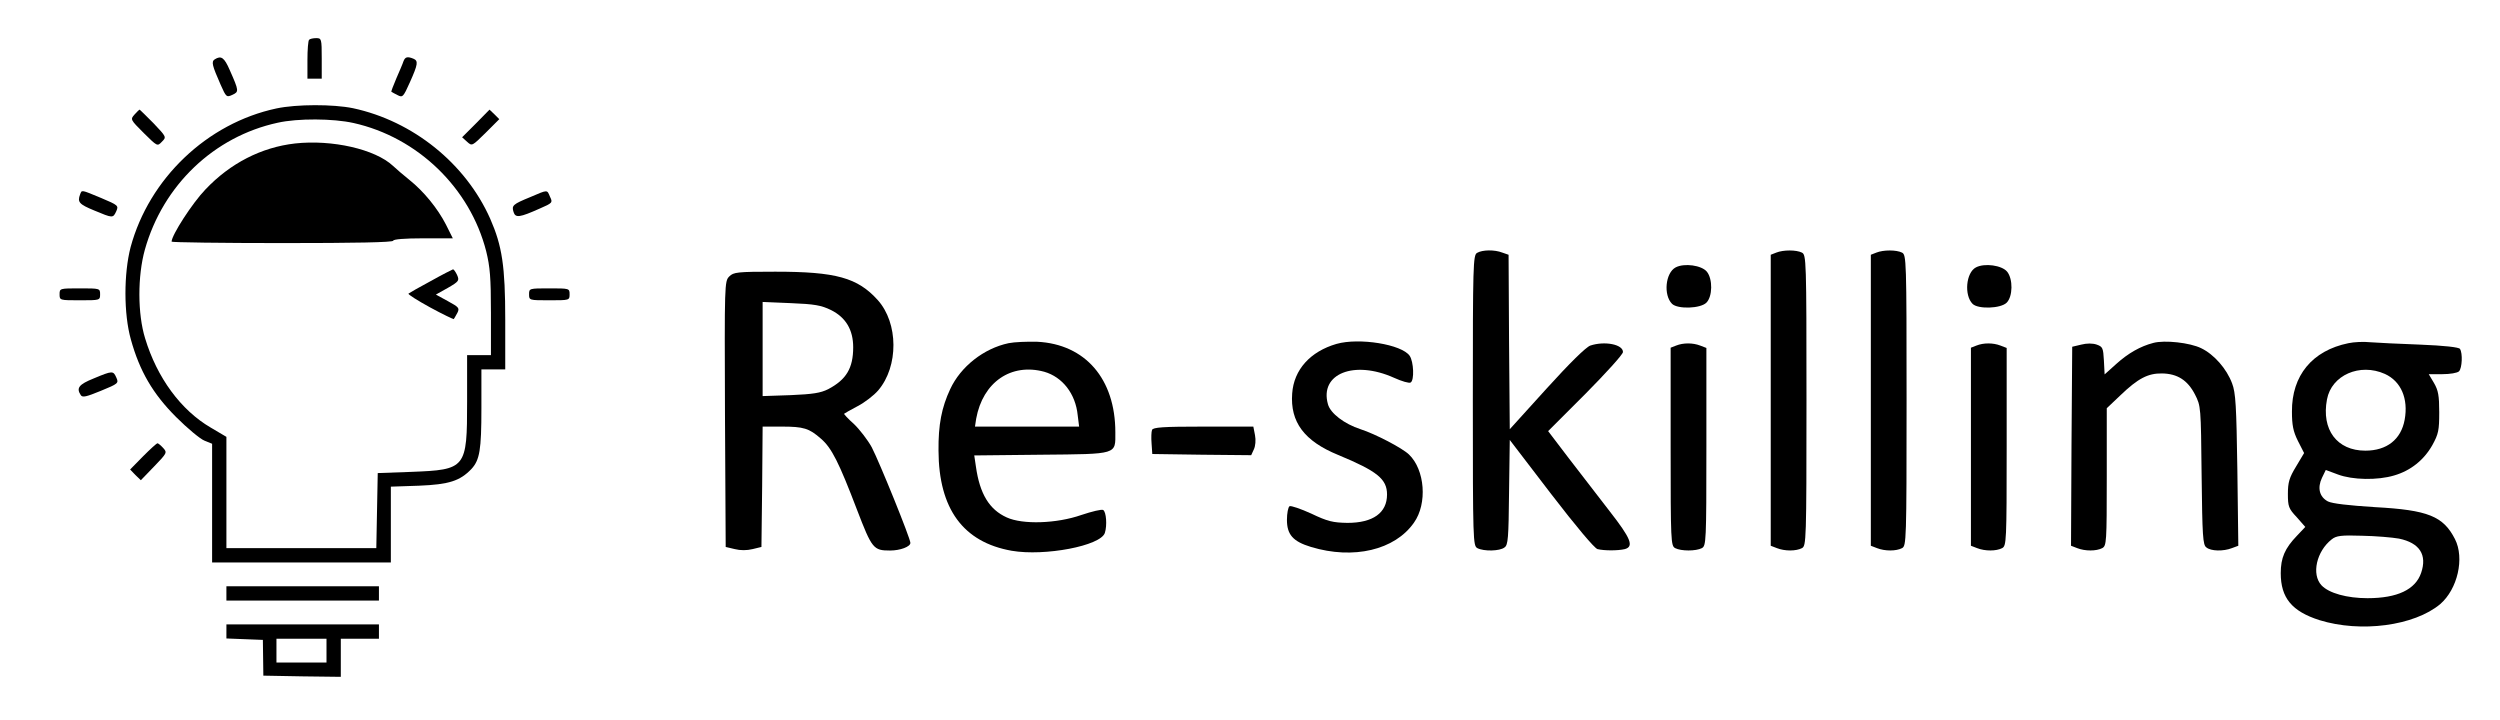 <?xml version="1.0" standalone="no"?>
<!DOCTYPE svg PUBLIC "-//W3C//DTD SVG 20010904//EN"
 "http://www.w3.org/TR/2001/REC-SVG-20010904/DTD/svg10.dtd">
<svg version="1.0" xmlns="http://www.w3.org/2000/svg"
 width="1049pt" height="302pt" viewBox="0 0 1049 302"
 preserveAspectRatio="xMidYMid meet">

<g transform="translate(0,302) scale(0.1,-0.1)"
fill="#000000" stroke="none">
<path d="M1297 2853 c-4 -3 -7 -42 -7 -85 l0 -78 30 0 30 0 0 85 c0 82 -1 85
-23 85 -13 0 -27 -3 -30 -7z"/>
<path d="M901 2771 c-15 -10 -11 -25 25 -107 23 -52 25 -53 49 -42 28 13 28
16 -11 104 -23 53 -36 62 -63 45z"/>
<path d="M1693 2763 c-3 -10 -17 -42 -30 -72 -13 -30 -22 -55 -21 -56 2 -1 13
-8 26 -14 21 -11 24 -9 52 54 34 76 36 90 14 99 -25 10 -34 7 -41 -11z"/>
<path d="M1160 2565 c-291 -62 -534 -294 -612 -582 -29 -112 -29 -280 1 -387
37 -134 93 -229 190 -326 47 -47 101 -92 119 -99 l32 -13 0 -249 0 -249 375 0
375 0 0 159 0 159 118 4 c126 5 172 20 220 70 35 38 42 80 42 255 l0 163 50 0
50 0 0 208 c0 225 -13 310 -63 424 -103 232 -324 410 -576 464 -83 17 -236 17
-321 -1z m323 -61 c269 -60 489 -272 557 -538 16 -65 20 -111 20 -258 l0 -178
-50 0 -50 0 0 -195 c0 -281 -4 -286 -235 -295 l-140 -5 -3 -157 -3 -158 -314
0 -315 0 0 234 0 233 -66 39 c-125 73 -225 209 -275 374 -32 103 -32 262 -1
373 76 270 290 474 557 532 84 19 233 18 318 -1z"/>
<path d="M1238 2418 c-141 -16 -272 -83 -376 -193 -55 -57 -142 -192 -142
-219 0 -3 209 -6 465 -6 303 0 465 3 465 10 0 6 48 10 125 10 l125 0 -29 58
c-35 68 -93 139 -153 187 -24 19 -55 46 -69 59 -75 70 -255 111 -411 94z"/>
<path d="M1808 1841 c-49 -26 -90 -50 -94 -53 -3 -3 38 -29 91 -58 53 -29 98
-50 99 -49 2 2 8 14 15 26 10 20 7 24 -39 49 l-51 28 50 28 c47 27 49 31 39
54 -6 13 -14 24 -17 24 -3 -1 -45 -22 -93 -49z"/>
<path d="M565 2540 c-19 -21 -18 -22 38 -78 57 -56 57 -57 76 -37 20 20 20 20
-35 78 -31 31 -57 57 -58 57 -2 0 -11 -9 -21 -20z"/>
<path d="M1997 2502 l-58 -58 21 -19 c21 -19 21 -18 78 38 l57 57 -20 20 -21
20 -57 -58z"/>
<path d="M336 2204 c-12 -32 -4 -41 59 -67 79 -33 79 -33 93 -3 10 23 8 25
-63 55 -87 36 -81 35 -89 15z"/>
<path d="M2225 2193 c-73 -30 -79 -35 -70 -63 8 -25 25 -23 110 15 53 23 55
25 43 49 -13 31 -8 31 -83 -1z"/>
<path d="M6198 1959 c-17 -9 -18 -50 -18 -619 0 -592 1 -610 19 -620 27 -14
94 -13 114 3 15 10 17 39 19 231 l3 220 173 -226 c106 -138 182 -228 195 -232
28 -7 86 -7 115 0 39 11 25 45 -64 159 -47 61 -124 161 -172 223 l-86 113 157
157 c86 87 157 165 157 175 0 32 -77 47 -137 27 -19 -7 -86 -73 -184 -181
l-154 -170 -3 366 -2 366 -26 9 c-33 13 -84 12 -106 -1z"/>
<path d="M7453 1960 l-23 -9 0 -611 0 -610 26 -10 c33 -13 80 -13 105 0 18 10
19 28 19 620 0 592 -1 610 -19 620 -24 12 -78 12 -108 0z"/>
<path d="M7873 1960 l-23 -9 0 -611 0 -610 26 -10 c33 -13 80 -13 105 0 18 10
19 28 19 620 0 592 -1 610 -19 620 -24 12 -78 12 -108 0z"/>
<path d="M7031 1898 c-43 -23 -52 -116 -15 -153 24 -23 119 -20 144 5 26 26
27 99 2 130 -22 27 -95 37 -131 18z"/>
<path d="M8291 1898 c-42 -22 -50 -117 -14 -153 23 -23 118 -20 143 5 26 26
27 99 2 130 -22 27 -95 37 -131 18z"/>
<path d="M3060 1860 c-20 -20 -20 -31 -18 -578 l3 -557 38 -9 c23 -6 51 -6 75
0 l37 9 3 253 2 252 80 0 c92 0 115 -7 165 -51 45 -39 75 -99 151 -298 63
-164 69 -171 139 -171 42 0 85 16 85 32 0 19 -129 337 -162 401 -17 31 -51 75
-75 98 -25 22 -43 42 -41 43 2 2 27 16 57 32 29 15 68 45 86 66 86 101 85 282
-2 379 -85 94 -175 119 -430 119 -160 0 -175 -2 -193 -20z m427 -141 c62 -31
93 -83 93 -156 0 -88 -29 -136 -105 -176 -32 -16 -64 -21 -157 -25 l-118 -4 0
197 0 198 119 -5 c99 -4 127 -9 168 -29z"/>
<path d="M250 1785 c0 -25 1 -25 85 -25 84 0 85 0 85 25 0 25 -1 25 -85 25
-84 0 -85 0 -85 -25z"/>
<path d="M2220 1785 c0 -25 1 -25 85 -25 84 0 85 0 85 25 0 25 -1 25 -85 25
-84 0 -85 0 -85 -25z"/>
<path d="M4232 1580 c-104 -22 -201 -98 -245 -193 -36 -77 -50 -149 -49 -258
1 -245 104 -384 307 -420 139 -24 374 21 391 75 10 31 6 88 -7 96 -6 4 -47 -6
-92 -21 -103 -36 -246 -41 -313 -10 -73 33 -113 99 -129 213 l-7 47 282 3
c323 3 310 0 310 94 0 224 -126 370 -328 380 -42 1 -96 -1 -120 -6z m150 -120
c76 -22 131 -92 140 -182 l6 -48 -219 0 -218 0 5 33 c28 154 147 235 286 197z"/>
<path d="M5608 1577 c-110 -32 -179 -108 -186 -208 -9 -120 51 -200 193 -258
164 -68 205 -101 205 -166 0 -77 -59 -119 -166 -119 -61 1 -83 6 -152 39 -44
20 -85 34 -91 31 -6 -4 -11 -30 -11 -57 0 -62 25 -91 101 -114 178 -54 352
-13 432 102 57 80 46 222 -21 286 -28 27 -141 86 -203 106 -68 22 -127 67
-137 105 -36 128 110 186 277 111 33 -15 64 -24 70 -20 16 9 13 87 -4 112 -33
48 -212 77 -307 50z"/>
<path d="M9035 1581 c-54 -14 -105 -43 -155 -88 l-49 -44 -3 58 c-3 53 -5 58
-30 67 -17 6 -42 6 -65 0 l-38 -9 -3 -418 -2 -417 26 -10 c33 -13 80 -13 105
0 18 10 19 24 19 299 l0 288 58 55 c73 70 115 92 174 91 64 -1 107 -28 138
-88 25 -49 25 -51 28 -340 3 -254 5 -292 20 -302 19 -16 71 -17 107 -3 l27 10
-4 318 c-4 269 -7 324 -22 363 -23 62 -76 122 -130 148 -47 23 -153 35 -201
22z"/>
<path d="M9854 1580 c-152 -31 -238 -136 -237 -287 0 -56 5 -83 25 -123 l26
-51 -34 -57 c-28 -46 -34 -66 -34 -114 0 -53 3 -62 37 -98 l36 -41 -35 -37
c-51 -53 -68 -93 -68 -157 0 -104 47 -160 162 -197 174 -54 398 -24 507 67 73
63 103 193 62 273 -49 96 -113 122 -335 134 -111 7 -180 15 -198 24 -36 19
-45 57 -25 99 l16 33 51 -19 c61 -23 166 -25 236 -4 69 20 125 65 160 127 26
47 29 63 29 138 0 70 -4 92 -22 123 l-22 37 57 0 c32 0 63 5 70 12 13 13 16
76 4 94 -4 7 -66 14 -167 18 -88 3 -182 8 -210 10 -27 3 -68 1 -91 -4z m153
-129 c68 -31 99 -104 83 -192 -15 -83 -75 -130 -165 -130 -119 0 -185 88 -161
215 19 102 138 154 243 107z m59 -691 c87 -18 119 -68 93 -144 -24 -70 -100
-106 -225 -106 -86 0 -162 21 -193 54 -43 46 -21 143 43 193 19 15 39 18 127
15 57 -1 127 -7 155 -12z"/>
<path d="M7033 1570 l-23 -9 0 -415 c0 -400 1 -416 19 -426 25 -13 87 -13 112
0 18 10 19 26 19 426 l0 414 -26 10 c-31 12 -71 12 -101 0z"/>
<path d="M8293 1570 l-23 -9 0 -416 0 -415 26 -10 c33 -13 80 -13 105 0 18 10
19 26 19 426 l0 414 -26 10 c-31 12 -71 12 -101 0z"/>
<path d="M393 1432 c-62 -25 -74 -40 -54 -70 7 -11 23 -7 84 18 73 30 76 32
65 56 -13 29 -16 29 -95 -4z"/>
<path d="M4834 1216 c-3 -7 -4 -33 -2 -57 l3 -44 208 -3 207 -2 11 24 c7 14 9
40 5 60 l-7 36 -210 0 c-169 0 -211 -3 -215 -14z"/>
<path d="M600 1105 l-54 -55 22 -23 23 -22 56 58 c54 56 55 58 38 77 -10 11
-21 20 -24 20 -4 0 -31 -25 -61 -55z"/>
<path d="M950 530 l0 -30 320 0 320 0 0 30 0 30 -320 0 -320 0 0 -30z"/>
<path d="M950 370 l0 -29 76 -3 77 -3 1 -75 1 -75 163 -3 162 -2 0 80 0 80 80
0 80 0 0 30 0 30 -320 0 -320 0 0 -30z m420 -80 l0 -50 -105 0 -105 0 0 50 0
50 105 0 105 0 0 -50z"/>
</g>
</svg>
